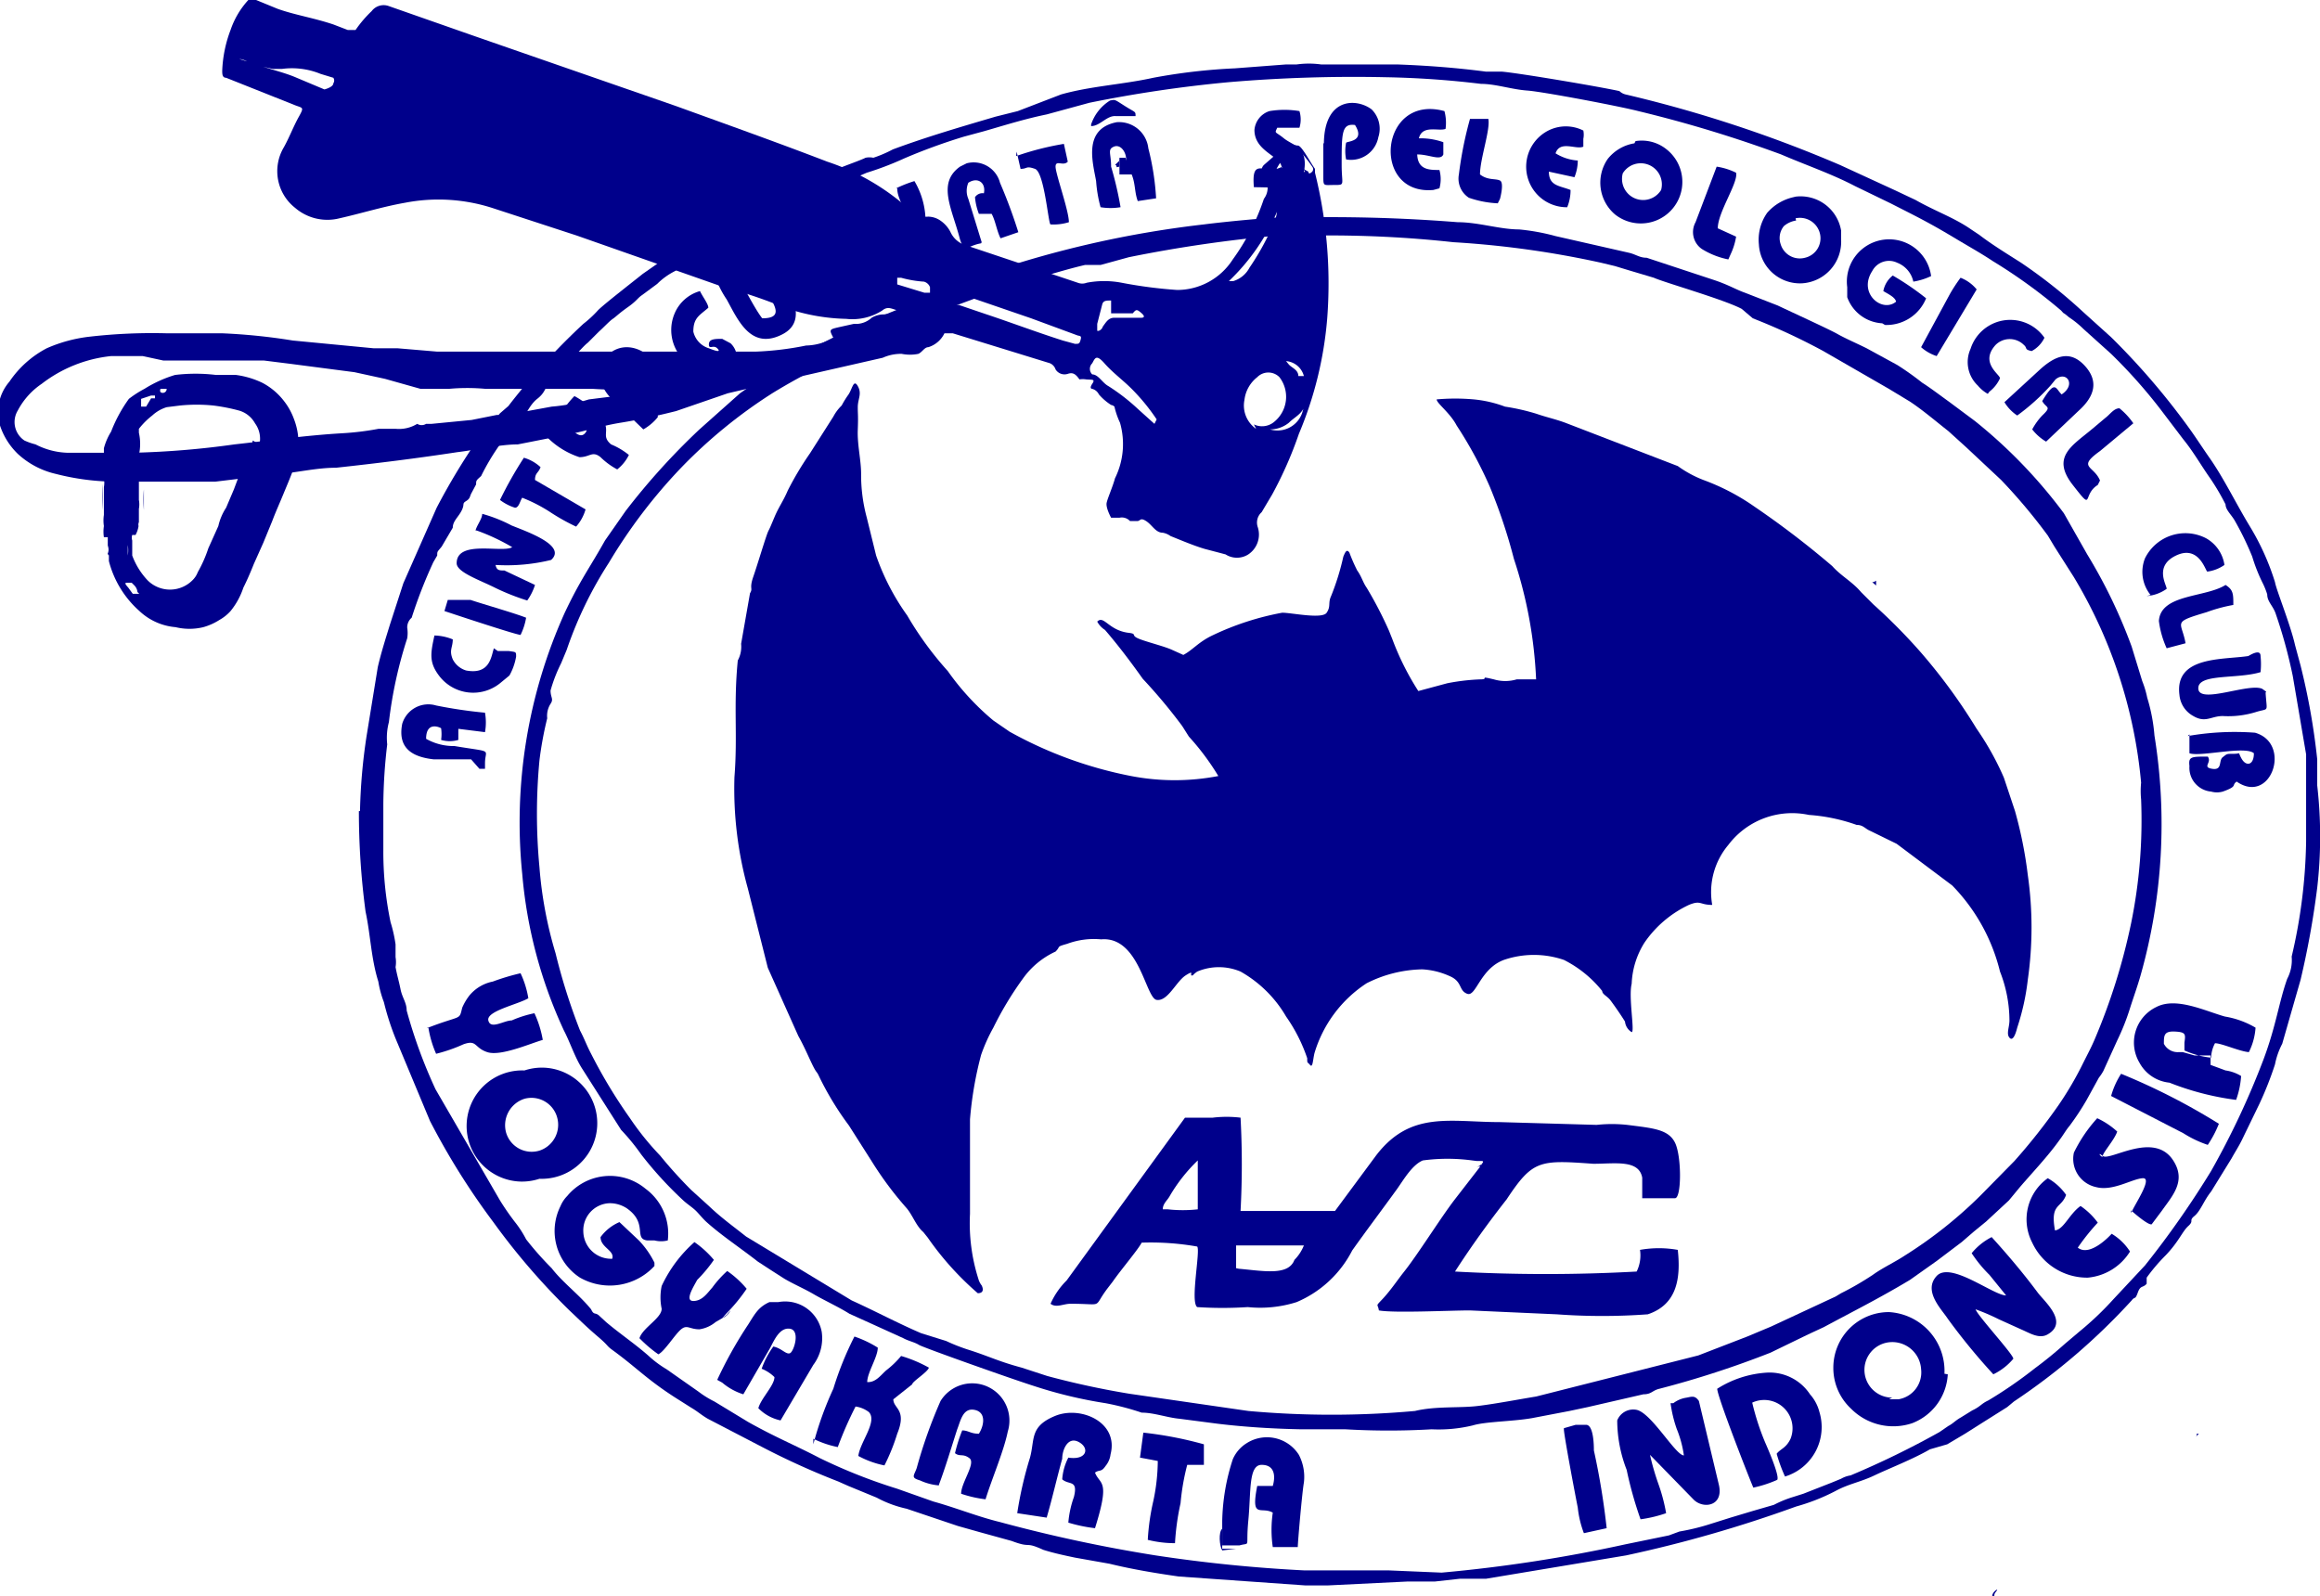 <svg id="Layer_1" data-name="Layer 1" xmlns="http://www.w3.org/2000/svg" viewBox="0 0 41.76 28.73"><defs><style>.cls-1,.cls-2{fill:#00008b;}.cls-2{fill-rule:evenodd;}</style></defs><path class="cls-1" d="M1.94,10a.28.28,0,0,0,0-.18V9.67H1.87a.67.67,0,0,1,0-.2.67.67,0,0,1,0-.2v-.5h0a.43.43,0,0,0,0-.16V8.47h0V8.41a.15.15,0,0,0,0-.13h0V8.07A1.09,1.09,0,0,1,2,7.77a2.59,2.59,0,0,1,.32-.59A1.94,1.94,0,0,1,2.6,7a2.27,2.27,0,0,1,.55-.25,3.05,3.05,0,0,1,.74,0h.36a1.59,1.59,0,0,1,.47.14,1.19,1.19,0,0,1,.4.34,1.17,1.17,0,0,1,.17.31,1.21,1.21,0,0,1,0,.88c-.06.17-.13.33-.2.5s-.13.3-.19.46l-.16.39-.17.38c-.06.15-.12.29-.19.43a1.32,1.32,0,0,1-.23.42.78.78,0,0,1-.2.16,1.08,1.08,0,0,1-.29.13,1.06,1.06,0,0,1-.5,0A1.08,1.08,0,0,1,2.51,11a1.8,1.8,0,0,1-.55-.9V10a.15.15,0,0,1,0-.13A.24.24,0,0,0,1.94,10ZM4.67,8V8h0a.47.47,0,0,0-.08-.38.48.48,0,0,0-.29-.23,3.4,3.4,0,0,0-.46-.09,3,3,0,0,0-.6,0L3,7.33a.68.68,0,0,0-.26.15,1.36,1.36,0,0,0-.24.24v.07h0a.9.9,0,0,1,0,.4v.18h0a.21.21,0,0,1,0,.11.43.43,0,0,0,0,.16h0V9a.43.43,0,0,1,0,.16v.23a.5.5,0,0,1-.06.24H2.38a.17.17,0,0,0,0,.1V10h0a1.31,1.31,0,0,0,.28.45.57.57,0,0,0,.8,0,.4.4,0,0,0,.1-.15,2.35,2.35,0,0,0,.19-.43l.18-.4a1,1,0,0,1,.14-.33l.14-.33.15-.4c0-.1.09-.2.12-.3a.4.4,0,0,0,.07-.18ZM2.3,10h0a.43.43,0,0,1,0,.16h0V10a.61.61,0,0,0,0-.19V9.69h0V10A.09.09,0,0,1,2.3,10Zm.49-2.86V7.12H2.72l-.18.06a0,0,0,0,0,0,.07h0v.07h.09l.09-.15h.07ZM1.94,8v.1h0V8h.21c-.09,0-.1,0-.12.09H2Zm.43,2.49H2.31c-.06,0-.08,0,0,.09h0l.08.11h.08c.08,0,0,0,0-.06h0a.21.21,0,0,0-.06-.1ZM3.15,7H2.89a.06.06,0,0,0,0,.06A.07.07,0,0,0,3,7h.16ZM2,9.71H2v.12a.14.14,0,0,1,0,.09V10H2v.15H2v-.09H2V9.71Zm.14-1.29H1.94s-.09.07-.08.11h.22Zm.35.91h0v.14h0a.09.09,0,0,0,0-.07V9.34h0Zm0-1.21h0V8h0ZM2,9.38H2v.09H2Zm-.16-.2a3.69,3.69,0,0,0,0-.47Zm.75,0V8.81h0a2.3,2.3,0,0,0,0,.37Z" transform="translate(0 0)"/><path class="cls-1" d="M21.52,8Z" transform="translate(0 0)"/><path class="cls-1" d="M21.31,8Z" transform="translate(0 0)"/><path class="cls-1" d="M21.2,8.07Z" transform="translate(0 0)"/><path class="cls-1" d="M20.58,8.5" transform="translate(0 0)"/><path class="cls-1" d="M21.15,8.11Z" transform="translate(0 0)"/><path class="cls-1" d="M21.05,8.14" transform="translate(0 0)"/><path class="cls-1" d="M21,8.2" transform="translate(0 0)"/><path class="cls-1" d="M21.15,8.1" transform="translate(0 0)"/><path class="cls-1" d="M21.45,8.15" transform="translate(0 0)"/><path class="cls-1" d="M21.5,8" transform="translate(0 0)"/><path class="cls-1" d="M21.58,8.62" transform="translate(0 0)"/><path class="cls-2" d="M6.46,14.6a13.64,13.64,0,0,0,.12,1.81c.09.42.1.85.23,1.26a1.86,1.86,0,0,0,.1.37,4.71,4.71,0,0,0,.25.75l.58,1.39A12.9,12.9,0,0,0,8.88,22a12.22,12.22,0,0,0,1.37,1.59c.16.15.31.3.51.47s.15.16.26.24c.44.32.61.52,1.12.85l.3.19c.12.07.18.13.3.2l1,.52a13.61,13.61,0,0,0,1.35.61l.18.08.51.21a2.06,2.06,0,0,0,.54.2l.92.31.39.11.58.16c.37.14.22,0,.57.16.19.06.38.1.57.14l.62.11c.41.1.83.17,1.25.23l2.27.16h.42l1.43-.07h.49l.45-.05h.47L29.27,28a23.24,23.24,0,0,0,3.06-.88,3.62,3.62,0,0,0,.71-.28c.24-.13.45-.16.7-.28s.69-.29,1-.47l.31-.09.32-.19.3-.19.46-.29.12-.1a11.52,11.52,0,0,0,2.12-1.82c.06-.08.06,0,.11-.14s.09-.08.16-.16h0V23a3.26,3.26,0,0,1,.34-.4c.24-.25.3-.43.41-.53s0-.09.11-.18.17-.28.3-.44l.37-.6c.06-.11.12-.2.18-.32l.32-.66a6.15,6.15,0,0,0,.28-.71,1.36,1.36,0,0,1,.13-.37l.33-1.15a15.61,15.61,0,0,0,.3-1.66,8.09,8.09,0,0,0,0-1.84v-.47a12.21,12.21,0,0,0-.3-1.69l-.1-.37c-.08-.36-.34-1-.36-1.13a4.5,4.5,0,0,0-.45-1c-.25-.41-.47-.87-.73-1.24-.14-.2-.26-.39-.4-.58A12.86,12.86,0,0,0,38,6.07l-.51-.46a9.32,9.32,0,0,0-1.11-.88c-.22-.14-.53-.33-.75-.5l-.15-.1c-.3-.21-.65-.33-1-.53l-.17-.08-.19-.09-1-.46A23.27,23.27,0,0,0,29.26,1.7a.24.24,0,0,1-.11-.06c-.36-.08-1.78-.32-2.11-.35h-.29c-.53-.07-1.06-.11-1.6-.13H23.78a1.62,1.62,0,0,0-.44,0h-.19l-.92.07h0a10.51,10.51,0,0,0-1.47.17c-.54.12-1.13.15-1.66.3L18.32,2l-.4.1c-.61.18-1.23.36-1.85.59a2.17,2.17,0,0,1-.35.15.33.33,0,0,0-.14,0c-.14.07-.61.22-.86.36s-.45.19-.67.33l-.18.07c-.22.1-.45.18-.66.3l-.71.43h-.07l-.86.6c-.11.09-.73.57-.81.66a2,2,0,0,1-.26.24A12.13,12.13,0,0,0,9.15,7.31L9,7.44l-.4.47a11.79,11.79,0,0,0-.74,1.23l-.6,1.36-.24.74c-.08.26-.16.51-.22.77l-.2,1.23a10.26,10.26,0,0,0-.12,1.36M25,28.27H23.48A26.69,26.69,0,0,1,20.8,28a26.82,26.82,0,0,1-2.8-.6c-.41-.1-.8-.26-1.2-.37l-.65-.23a9.8,9.8,0,0,1-1.39-.55c-.46-.24-.79-.37-1.29-.65l-.61-.37a1.75,1.75,0,0,1-.29-.18L12,24.65a1.94,1.94,0,0,1-.29-.21c-.24-.22-.54-.42-.8-.64l-.13-.12c-.07-.06-.09,0-.14-.11-.22-.27-.51-.48-.71-.74a5.7,5.7,0,0,1-.46-.52A1.86,1.86,0,0,0,9.27,22,4.56,4.56,0,0,1,9,21.61l-1.16-2a8.94,8.94,0,0,1-.52-1.42c0-.14-.08-.23-.11-.38s-.06-.24-.09-.4a.54.54,0,0,0,0-.18V17a2.59,2.59,0,0,0-.09-.4,6.21,6.21,0,0,1-.13-1.29v-.84a9.61,9.61,0,0,1,.07-1.07A1.09,1.09,0,0,1,7,13a7.83,7.83,0,0,1,.33-1.51.61.61,0,0,0,0-.19.23.23,0,0,1,.08-.18,8.63,8.63,0,0,1,.39-1L7.87,10c0-.08,0-.06.08-.16l.2-.34c0-.12.1-.19.16-.31s0-.12.08-.17.06-.08.1-.15l.08-.15c0-.07,0-.07.09-.15A4.08,4.08,0,0,1,9,8a.37.37,0,0,1,.15-.13l.21-.27c.11-.13.17-.31.31-.42S9.8,7,9.88,6.9a2.73,2.73,0,0,0,.23-.25c.06-.08,0,0,.11-.11s.29-.32.36-.37l.2-.2c.08-.07.19-.19.25-.23s.1-.09.27-.21.17-.16.26-.22l.27-.2a1.24,1.24,0,0,1,.32-.23l.28-.19a18.3,18.3,0,0,1,1.85-1c.13,0,.22-.11.32-.15l1-.43a5.6,5.6,0,0,0,.68-.26,10.55,10.55,0,0,1,1.07-.39l.37-.1c.38-.11.73-.22,1.12-.3l.77-.21a23.54,23.54,0,0,1,2.5-.37,26.57,26.57,0,0,1,2.82-.09,16.57,16.57,0,0,1,1.73.12c.26,0,.55.1.83.12s1.65.28,2,.37a23,23,0,0,1,2.57.78c.44.19.91.35,1.33.57l.64.31c.51.26.7.35,1.23.67.22.13.43.25.61.37a9.6,9.6,0,0,1,1.23.89c.08.09,0,0,.14.12a1.71,1.71,0,0,1,.26.21l.5.45a9.35,9.35,0,0,1,.89,1l.41.54c.18.22.32.47.49.71a4.25,4.25,0,0,1,.27.46c0,.1.11.19.17.3a5.38,5.38,0,0,1,.31.64,3.07,3.07,0,0,0,.2.5,1.34,1.34,0,0,1,.07.18c0,.13.1.2.15.34a9,9,0,0,1,.31,1.13l.24,1.41v1.57a9.62,9.62,0,0,1-.26,2.07.72.72,0,0,1-.08.4c-.15.42-.2.85-.43,1.46a14.56,14.56,0,0,1-.94,2,16.7,16.7,0,0,1-1.19,1.7l-.57.61a5.58,5.58,0,0,1-.61.58l-.26.22c-.18.16-.35.3-.54.44a7.85,7.85,0,0,1-.84.58c-.13.06-.14.11-.29.18l-.21.13c-.09.05-.14.11-.22.15l-.16.11a15.76,15.76,0,0,1-1.6.78.49.49,0,0,0-.17.06l-.17.07-.51.2-.19.06a2,2,0,0,0-.34.14l-.38.11-.4.12-.35.11a4,4,0,0,1-.57.14l-.19.07-.78.16a26.46,26.46,0,0,1-3.31.51Z" transform="translate(0 0)"/><path class="cls-2" d="M23.15,3.91c-.26,0-1.09.08-1.48.13a18.65,18.65,0,0,0-3.32.69l-.3.11a.5.5,0,0,0-.29.07l-2.28.94a12.8,12.8,0,0,0-2.16,1.23l-.73.65A12.34,12.34,0,0,0,11.26,9.2l-.37.53c-.28.5-.44.7-.72,1.29a9.18,9.18,0,0,0-.77,4.71,8.36,8.36,0,0,0,.75,2.82c.11.21.2.49.33.69l.7,1.1a3.83,3.83,0,0,1,.36.44,6.79,6.79,0,0,0,.77.84c.08.07.16.12.22.18s.12.14.2.21c.27.24.59.45.91.7l.23.15.25.16c.17.1.36.18.53.28s.45.23.64.35l.42.19.55.25c.09.05.2.07.28.12s1.69.62,2.07.74a8.08,8.08,0,0,0,1.29.31,4.77,4.77,0,0,1,.65.17c.22,0,.46.09.68.11l.69.09c.5.06,1,.09,1.5.1h.8a13.36,13.36,0,0,0,1.55,0,2.62,2.62,0,0,0,.74-.07c.23-.07.71-.07,1.06-.13l.68-.13.33-.07,1-.23c.15,0,.16-.07.29-.1a17.29,17.29,0,0,0,2-.65l.68-.33.28-.13c.52-.28,1-.52,1.55-.85l.24-.17.24-.17.45-.34.22-.19.22-.18.41-.38.19-.23c.23-.27.51-.56.73-.87.06-.08.11-.17.17-.24a4.76,4.76,0,0,0,.31-.47l.22-.4a.83.83,0,0,0,.08-.12l.25-.55a4.12,4.12,0,0,0,.23-.58c.06-.19.13-.38.19-.59a10,10,0,0,0,.25-4.32,3.14,3.14,0,0,0-.13-.68,1.71,1.71,0,0,0-.09-.3l-.19-.62a9.39,9.39,0,0,0-.8-1.66l-.42-.74a9,9,0,0,0-1.6-1.66l-.47-.35c-.14-.1-.35-.26-.48-.34a5.15,5.15,0,0,0-.45-.32l-.55-.3c-.18-.09-.37-.17-.53-.26S32.25,5.62,32,5.5l-.59-.23c-.17-.06-.29-.14-.56-.23l-1.21-.4c-.13,0-.19-.06-.32-.09L28,4.25a3.82,3.82,0,0,0-.66-.12C27,4.13,26.61,4,26.24,4a29,29,0,0,0-3.09-.08M23,4.24h.68a20.49,20.49,0,0,1,2.48.12,17,17,0,0,1,2.66.37l.25.06.23.07.47.14c.17.08,1.26.39,1.58.56l.2.17a11.28,11.28,0,0,1,1.27.59L34,7l.38.23c.24.16.46.35.69.53l.32.29.63.59a10.1,10.1,0,0,1,.84,1l.12.2.35.55a8.7,8.7,0,0,1,1.21,3.7,1.5,1.5,0,0,0,0,.3,9.25,9.25,0,0,1-.18,2.23,11.12,11.12,0,0,1-.66,2.1c-.06.14-.13.27-.2.41a6,6,0,0,1-.45.77,10.84,10.84,0,0,1-.79,1l-.61.62a7.87,7.87,0,0,1-1.36,1.08c-.18.12-.4.22-.58.35a5.3,5.3,0,0,1-.57.33l-.1.06-1.16.54-.43.18-.88.34-2.92.74c-.31.05-.72.13-1.05.17s-.76,0-1.13.09a16.7,16.7,0,0,1-3,0l-2.14-.31a15,15,0,0,1-1.48-.32l-.46-.15c-.41-.11-.58-.2-.92-.31a3.34,3.34,0,0,1-.44-.17L16.58,24c-.42-.18-.83-.4-1.25-.59l-1.9-1.15c-.24-.19-.45-.34-.67-.55l-.32-.29a8.24,8.24,0,0,1-.56-.62,5,5,0,0,1-.54-.67,9.16,9.16,0,0,1-.7-1.16c-.08-.15-.12-.27-.2-.42A10.88,10.88,0,0,1,10,17.16a7.31,7.31,0,0,1-.29-1.55,10.26,10.26,0,0,1,0-1.92,6.36,6.36,0,0,1,.14-.76.4.4,0,0,1,.06-.26c.06-.09,0-.11,0-.24a2.74,2.74,0,0,1,.19-.49l.1-.24a7.11,7.11,0,0,1,.76-1.57,9.53,9.53,0,0,1,1.31-1.72,9,9,0,0,1,1.63-1.33c.57-.35,1-.54,1.52-.82.36-.18.75-.36,1.11-.51l1-.37c.51-.18,1.52-.5,2-.61h.28l.51-.14A24.37,24.37,0,0,1,23,4.24Z" transform="translate(0 0)"/><path class="cls-2" d="M26.58,20.9h.08c.08,0,0,.05,0,.08l-.48.62c-.26.34-.67,1-.92,1.31-.11.14-.23.32-.37.47s-.09.08-.07.21c.27.05,1.28,0,1.64,0l1.56.07a11.22,11.22,0,0,0,1.64,0c.51-.17.6-.62.54-1.16a1.94,1.94,0,0,0-.68,0,.66.66,0,0,1-.06.39,29.73,29.73,0,0,1-3.27,0c.29-.45.6-.88.93-1.3.47-.71.59-.71,1.56-.64.39,0,.82-.08.88.25v.37h.59c.12,0,.12-.76,0-1s-.39-.26-.86-.32a2.53,2.53,0,0,0-.55,0L27,20.2c-.9,0-1.61-.21-2.23.6l-.74,1h-1.7a15.69,15.69,0,0,0,0-1.68,2.09,2.09,0,0,0-.5,0h-.5L19.2,23.05a1.37,1.37,0,0,0-.29.42c.1.08.23,0,.36,0,.62,0,.39.09.66-.27l.1-.13c.13-.19.46-.58.52-.7a4.81,4.81,0,0,1,1,.07c.06.08-.13,1,0,1.09a6.91,6.91,0,0,0,.91,0,2.17,2.17,0,0,0,.88-.09,2,2,0,0,0,1-.93c.27-.38.55-.75.81-1.11.12-.17.27-.43.46-.51a3.32,3.32,0,0,1,.89,0m-5.57.88c0-.1.08-.16.12-.23a2.93,2.93,0,0,1,.51-.65v.88a2.44,2.44,0,0,1-.54,0Zm1.32,1.06v-.41h1.22a.78.78,0,0,1-.17.26c-.11.29-.55.2-1,.16Z" transform="translate(0 0)"/><path class="cls-2" d="M35.49,22.56a2.37,2.37,0,0,0,.32.39l.3.37c-.23,0-1-.62-1.25-.35s.09.6.2.77a11.17,11.17,0,0,0,.82,1,1.09,1.09,0,0,0,.36-.28c0-.08-.64-.77-.68-.89a3.79,3.79,0,0,1,.42.18l.42.19c.14.06.31.17.46.08.38-.22-.06-.59-.18-.75-.26-.35-.54-.68-.83-1a1.12,1.12,0,0,0-.36.29" transform="translate(0 0)"/><path class="cls-2" d="M35,24.73a1.06,1.06,0,0,0-1-1.11h0a1,1,0,0,0-1,1,1,1,0,0,0,.32.74,1.07,1.07,0,0,0,1.1.26,1,1,0,0,0,.64-.88m-1,.42a.5.5,0,0,1,0-1,.52.52,0,0,1,.52.49.49.49,0,0,1-.41.54H34Z" transform="translate(0 0)"/><path class="cls-2" d="M11.78,22.73a1.6,1.6,0,0,0-.28-.4L11.15,22a.82.82,0,0,0-.34.27c0,.19.26.24.21.39a.5.5,0,0,1-.52-.48.49.49,0,0,1,.47-.52.56.56,0,0,1,.31.09c.39.27.12.55.37.58h.13a.49.49,0,0,0,.24,0,1,1,0,0,0-.4-.93,1,1,0,0,0-1.41.13h0a.57.57,0,0,0-.12.18A1,1,0,0,0,10.44,23a1.09,1.09,0,0,0,1.34-.21" transform="translate(0 0)"/><path class="cls-2" d="M30.07,25.26a2.37,2.37,0,0,0,.11.46,2,2,0,0,1,.13.48c-.15,0-.58-.76-.85-.82a.31.31,0,0,0-.35.19,2.47,2.47,0,0,0,.17.89,6.92,6.92,0,0,0,.25.89,2.37,2.37,0,0,0,.46-.11,3.18,3.18,0,0,0-.14-.53,4.44,4.44,0,0,1-.15-.52l.78.8c.17.18.55.13.46-.26l-.36-1.51c-.07-.1-.12-.08-.22-.06a.51.51,0,0,0-.24.1" transform="translate(0 0)"/><path class="cls-2" d="M9.44,19.27a1,1,0,1,0-.08,2,1,1,0,0,0,.35-.05,1,1,0,1,0,.08-2,1,1,0,0,0-.35.05m0,.51a.48.48,0,0,1,.59.34h0a.49.49,0,0,1-.31.59h0a.48.48,0,0,1-.61-.32.5.5,0,0,1,.33-.61h0Z" transform="translate(0 0)"/><path class="cls-2" d="M39.79,19H39.5l-.21-.06h-.07a.28.28,0,0,1-.27-.15c0-.15,0-.23.2-.22s.19.05.17.2v.14a1.55,1.55,0,0,0,.48.13.59.59,0,0,1,.07-.26c.12,0,.45.15.61.16a1.16,1.16,0,0,0,.12-.44,1.59,1.59,0,0,0-.55-.2c-.36-.1-.88-.36-1.24-.17a.71.71,0,0,0-.3,1,.08.08,0,0,0,0,0,.69.69,0,0,0,.54.36,5,5,0,0,0,1.2.31,1.57,1.57,0,0,0,.09-.43.73.73,0,0,0-.28-.1l-.27-.1" transform="translate(0 0)"/><path class="cls-2" d="M30.91,25c0,.14.58,1.62.65,1.78a2.16,2.16,0,0,0,.43-.14c.05-.07-.19-.61-.22-.68a4.52,4.52,0,0,1-.23-.71.51.51,0,0,1,.69.65c-.08.17-.18.18-.25.27a2.86,2.86,0,0,0,.15.41.93.93,0,0,0,.62-1.16h0a.76.76,0,0,0-.17-.32.87.87,0,0,0-.78-.39,1.88,1.88,0,0,0-.89.29" transform="translate(0 0)"/><path class="cls-2" d="M14.64,25.9a1.76,1.76,0,0,0,.44.15,6.73,6.73,0,0,1,.32-.73.51.51,0,0,1,.24.1c.16.17-.16.54-.19.79a1.66,1.66,0,0,0,.47.17,3.57,3.57,0,0,0,.23-.57c.18-.44-.07-.45-.07-.62l.34-.27c0-.05.28-.22.3-.3a2.41,2.41,0,0,0-.5-.21,1.66,1.66,0,0,1-.27.26c-.1.09-.19.22-.34.21,0-.17.19-.45.19-.62a2,2,0,0,0-.42-.2A5.81,5.81,0,0,0,15,25a6,6,0,0,0-.36,1" transform="translate(0 0)"/><path class="cls-2" d="M18.84,27.32c.1-.34.18-.7.28-1.06,0-.16.1-.41.3-.3s.14.33-.19.28a1,1,0,0,0-.11.39c.12.11.29,0,.21.32a1.8,1.8,0,0,0-.1.46,2.73,2.73,0,0,0,.48.1c.28-.89.09-.77,0-1,.08-.06.11,0,.19-.12a.4.4,0,0,0,.09-.21c.15-.58-.54-.88-1-.69s-.36.42-.45.75a6.9,6.9,0,0,0-.23,1Z" transform="translate(0 0)"/><path class="cls-2" d="M13,24.89a1.09,1.09,0,0,0,.38.21h0l.48-.83c.07-.13.17-.38.36-.35s.07.41,0,.44-.15-.09-.3-.12a1.53,1.53,0,0,0-.21.4.7.7,0,0,1,.23.15c0,.15-.24.38-.29.56a.79.79,0,0,0,.4.22l.59-1a.8.8,0,0,0,.15-.6.67.67,0,0,0-.78-.53h-.16c-.2.09-.26.21-.38.4a7.52,7.52,0,0,0-.56,1" transform="translate(0 0)"/><path class="cls-2" d="M16.9,26.73c.12-.32.22-.66.33-1,.06-.15.1-.39.31-.35s.18.27.08.43c-.15,0-.19-.06-.3-.06a2.8,2.8,0,0,0-.13.41c.09.07.14,0,.26.09s-.15.44-.15.64a2.16,2.16,0,0,0,.44.1c.11-.36.33-.87.4-1.22a.67.67,0,0,0-1.21-.55,8.7,8.7,0,0,0-.43,1.21c-.05.14-.11.17.06.22a1,1,0,0,0,.34.09" transform="translate(0 0)"/><path class="cls-2" d="M22,27.46v.36h.31c.21-.06.11.07.16-.45s0-1,.24-1,.25.21.2.38h-.28c-.12.61.07.36.28.48a2.15,2.15,0,0,0,0,.62h.45c0-.09.08-1,.11-1.16a.86.86,0,0,0-.09-.5.68.68,0,0,0-.94-.21h0a.64.64,0,0,0-.25.29A3.79,3.79,0,0,0,22,27.38" transform="translate(0 0)"/><path class="cls-2" d="M37.58,23a1,1,0,0,0,.76-.47,1,1,0,0,0-.33-.32s-.38.43-.61.25a3.94,3.94,0,0,1,.36-.45,1.26,1.26,0,0,0-.31-.3c-.2.14-.3.42-.46.44-.09-.49.11-.39.2-.64a1,1,0,0,0-.33-.3.91.91,0,0,0-.28,1.16,1.09,1.09,0,0,0,1,.63" transform="translate(0 0)"/><path class="cls-2" d="M38.36,21.79s.3.27.37.25l.18-.24c.19-.27.44-.53.22-.89-.34-.57-1.15,0-1.28-.1s0,.06,0,0,.21-.29.26-.44a1.41,1.41,0,0,0-.36-.24,2.61,2.61,0,0,0-.42.62.52.52,0,0,0,.4.62h0c.3.08.65-.15.84-.16s-.16.49-.21.63" transform="translate(0 0)"/><path class="cls-2" d="M13,23.73l.07-.08h0a3.16,3.16,0,0,0,.37-.45,1.78,1.78,0,0,0-.35-.32,1.93,1.93,0,0,0-.27.3c-.09.1-.18.24-.34.24s0-.25.07-.38a2.6,2.6,0,0,0,.3-.36,1.78,1.78,0,0,0-.35-.32,2.41,2.41,0,0,0-.59.79,1,1,0,0,0,0,.41c0,.17-.34.34-.4.53a2.37,2.37,0,0,0,.34.29c.11-.05.3-.36.41-.45s.15,0,.33,0a.59.59,0,0,0,.29-.13" transform="translate(0 0)"/><path class="cls-2" d="M7.71,18.49a1.9,1.9,0,0,0,.14.48,2.84,2.84,0,0,0,.49-.17c.25-.09.19.06.43.14s.76-.15,1-.22a1.92,1.92,0,0,0-.15-.48,2,2,0,0,0-.41.13c-.14,0-.38.17-.42,0s.54-.29.72-.4a1.69,1.69,0,0,0-.14-.45,4.13,4.13,0,0,0-.5.15.73.73,0,0,0-.42.25,1,1,0,0,0-.13.22c-.06.24,0,.12-.64.37" transform="translate(0 0)"/><path class="cls-2" d="M33.93,5.85a.77.77,0,0,0,.74-.48,4.89,4.89,0,0,0-.6-.41.46.46,0,0,0-.17.28c.1.06.21.11.23.19-.25.21-.69-.15-.43-.55a.34.34,0,0,1,.45-.15.47.47,0,0,1,.29.34,1.19,1.19,0,0,0,.32-.1.76.76,0,0,0-1.51.2v.18a.71.71,0,0,0,.63.47" transform="translate(0 0)"/><path class="cls-2" d="M29.42,2.58a.77.77,0,0,0-.48.28.75.75,0,0,0,.13,1A.74.74,0,0,0,30,2.69a.71.71,0,0,0-.56-.15m.46.88a.38.38,0,0,1-.69-.3.38.38,0,0,1,.69.3Z" transform="translate(0 0)"/><path class="cls-2" d="M32.28,3.55a.88.88,0,0,0-.47.28.84.84,0,0,0-.15.57.74.74,0,0,0,.78.7h0a.75.75,0,0,0,.7-.79V4.15a.74.74,0,0,0-.82-.61h0m0,.39a.37.37,0,0,1,.44.28.36.36,0,0,1-.27.43h0a.36.36,0,0,1-.44-.25.34.34,0,0,1,.06-.32.44.44,0,0,1,.22-.1Z" transform="translate(0 0)"/><path class="cls-2" d="M8.58,9.55a3.73,3.73,0,0,1,.64.3c-.17.11-1-.14-1,.29,0,.16.41.3.69.44a4.12,4.12,0,0,0,.58.23,1,1,0,0,0,.14-.28l-.55-.26c-.09,0-.14,0-.16-.1a3.36,3.36,0,0,0,1-.09c.29-.26-.44-.51-.71-.62a2.66,2.66,0,0,0-.53-.21c0,.09-.1.21-.12.3" transform="translate(0 0)"/><path class="cls-2" d="M39.41,13.22v.34c.2.07,1-.14,1.16,0,0,.22-.14.24-.22.1s0-.09-.14-.09-.12,0-.2.06,0,.24-.19.21,0-.11-.08-.22c-.3,0-.35,0-.33.17a.43.43,0,0,0,.39.46.39.39,0,0,0,.21,0c.28-.1.15-.11.25-.18.62.43,1-.69.33-.88a4.92,4.92,0,0,0-1.21.06" transform="translate(0 0)"/><path class="cls-2" d="M14.84,4.73h0V4.67c0-.06,0,0,.07.08s.54.5.77.46c.41-.08-.22-.87-.42-1.41-.15,0-.18.09-.31.15.06.18.28.5.31.67-.22-.1-.53-.53-.8-.48a.22.22,0,0,0-.17.24c0,.13.45.94.54,1.18a1.27,1.27,0,0,0,.32-.13A1.43,1.43,0,0,0,15,5.09.83.83,0,0,0,14.93,5a.4.4,0,0,1-.09-.21" transform="translate(0 0)"/><path class="cls-2" d="M21.33,26.37h.34V26a6.77,6.77,0,0,0-1.09-.21l-.06.45.32.06a3.53,3.53,0,0,1-.08.72,4.07,4.07,0,0,0-.1.7,2,2,0,0,0,.49.06,4.45,4.45,0,0,1,.1-.72,4.16,4.16,0,0,1,.12-.69" transform="translate(0 0)"/><path class="cls-2" d="M40.72,12.4c-.24-.11-1.13.28-1.15,0s.69-.17,1.12-.3a1.41,1.41,0,0,0,0-.29c0-.11-.12-.06-.22,0-.47.07-1.33,0-1.24.7a.48.48,0,0,0,.25.38c.22.13.32,0,.53,0a1.68,1.68,0,0,0,.59-.07c.22-.07.21,0,.19-.23s0-.08,0-.14" transform="translate(0 0)"/><path class="cls-2" d="M36.08,7.24a.76.76,0,0,0,.23.24,3.86,3.86,0,0,0,.6-.54L37,6.83c.19-.16.38.09.11.27C37,7,37,6.82,36.76,7.22c.07.13.18.09,0,.26a1.14,1.14,0,0,0-.18.25.88.88,0,0,0,.25.22l.59-.56c.21-.19.4-.47.12-.79s-.56-.19-.84.07Z" transform="translate(0 0)"/><path class="cls-2" d="M8.63,13.84h.1v-.1c0-.27.17-.19-.55-.31a1,1,0,0,1-.51-.13c0-.33.26-.2.27-.19a.74.74,0,0,1,0,.21.55.55,0,0,0,.31,0v-.2l.48.06a1,1,0,0,0,0-.35,8.48,8.48,0,0,1-.88-.13.49.49,0,0,0-.61.33h0c-.09.46.21.6.57.64h.67" transform="translate(0 0)"/><path class="cls-2" d="M20.26,2.84h-.11v.3h.22c.07.17.05.32.11.48l.33-.05a4.68,4.68,0,0,0-.14-.9.53.53,0,0,0-.57-.47c-.61.12-.43.72-.37,1.06a2.43,2.43,0,0,0,.08.47,1.09,1.09,0,0,0,.36,0A6.35,6.35,0,0,0,20,3c0-.24-.07-.31.05-.36s.23.1.22.25Z" transform="translate(0 0)"/><path class="cls-2" d="M17.67,4.36l-.24-.78a.37.37,0,0,1,0-.29c.17-.11.32,0,.28.19a.16.16,0,0,0-.16.07,1.09,1.09,0,0,0,.07.3h.23c.07.13.09.3.16.44l.32-.11A9.24,9.24,0,0,0,18,3.29a.49.49,0,0,0-.6-.35h0L17.28,3c-.42.3-.14.76,0,1.31.09.27.1.12.38.07" transform="translate(0 0)"/><path class="cls-2" d="M11.58,7.73a.92.92,0,0,0,.26-.22V7.45l-.59-.62c-.11-.12-.07-.19,0-.28a.22.22,0,0,1,.21.11c0,.12,0,.11-.09.21a.63.63,0,0,0,.21.22c.11-.08.13-.2.27,0a1.25,1.25,0,0,0,.23.23,1.21,1.21,0,0,0,.24-.21,4.6,4.6,0,0,0-.55-.62c-.61-.63-1.32.12-.77.68Z" transform="translate(0 0)"/><path class="cls-2" d="M13.49,4.73c.19.49.81,1,.23,1-.16-.2-.45-.81-.54-.89S13,5,12.88,5a1.79,1.79,0,0,0,.2.39c.2.36.43.92,1,.63s0-1-.25-1.51a.51.51,0,0,0-.31.19" transform="translate(0 0)"/><path class="cls-2" d="M23.82,2.58v.59c0,.19,0,.16.2.16s.13,0,.13-.36c0-.58,0-.75.24-.72.19.3-.14.29-.16.32a.76.76,0,0,0,0,.3.5.5,0,0,0,.58-.4.49.49,0,0,0-.12-.5c-.26-.2-.85-.23-.86.61" transform="translate(0 0)"/><path class="cls-2" d="M38,19.73l1.3.67a2,2,0,0,0,.44.21,2,2,0,0,0,.2-.38,11.67,11.67,0,0,0-1.76-.9,1.44,1.44,0,0,0-.18.4" transform="translate(0 0)"/><path class="cls-2" d="M28.21,3.73a.81.81,0,0,0,.06-.31c-.2-.08-.39-.07-.39-.33l.46.1a.8.8,0,0,0,.06-.3A.86.86,0,0,1,28,2.76c.08-.24.37-.06.5-.12V2.5a.38.38,0,0,0,0-.15.7.7,0,0,0-.63,0,.73.73,0,0,0,.36,1.38" transform="translate(0 0)"/><path class="cls-2" d="M28.15,25.73c0,.1.2,1.16.25,1.41a1.82,1.82,0,0,0,.11.46l.41-.09a13.18,13.18,0,0,0-.23-1.4c0-.06,0-.44-.13-.46h-.2l-.21.06" transform="translate(0 0)"/><path class="cls-2" d="M25.91,3.39a.62.62,0,0,0,0-.33c-.18,0-.39,0-.4-.28.22,0,.42.12.47,0V2.56a1.22,1.22,0,0,0-.38-.07h-.06c.06-.25.36-.12.48-.17A.81.81,0,0,0,26,2c-1.17-.32-1.33,1.52-.2,1.42" transform="translate(0 0)"/><path class="cls-2" d="M10.15,7.33c0,.09.17.16.24.22s.24.14.14.25-.21-.07-.29-.07A1.27,1.27,0,0,0,10,7.55l-.2.27a1.47,1.47,0,0,0,.63.41c.19,0,.23-.12.38,0a1.29,1.29,0,0,0,.3.22.75.75,0,0,0,.21-.26A1.29,1.29,0,0,0,11,8c-.24-.2.12-.27-.36-.66a1.61,1.61,0,0,0-.3-.21,1.71,1.71,0,0,0-.21.26" transform="translate(0 0)"/><path class="cls-2" d="M16.15,3.39c0,.28.34.56,0,.63a1.86,1.86,0,0,1-.24-.54.85.85,0,0,0-.34.14,1.32,1.32,0,0,0,.35.67c.08.07.15.06.27.09a2.44,2.44,0,0,0,.19.44h.06l.27-.09a1.82,1.82,0,0,0-.14-.39c-.07-.17.05-.16.09-.35a1.43,1.43,0,0,0-.2-.73,2.26,2.26,0,0,0-.33.13" transform="translate(0 0)"/><path class="cls-2" d="M23.08,3c-.3.17-.56-.21-.51.37.41,0,.86.07.91-.33s-.21-.42-.37-.55-.17-.08-.12-.19h.4a.51.51,0,0,0,0-.3,1.63,1.63,0,0,0-.54,0,.39.39,0,0,0-.27.34c0,.4.5.47.49.69" transform="translate(0 0)"/><path class="cls-2" d="M13.36,6.63H13.2c0-.23.11,0,.06-.24a.36.36,0,0,0-.11-.21L13,6.1c-.13,0-.24,0-.24.1s.08,0,.15.07,0,.06-.15,0a.41.41,0,0,1-.28-.3c0-.25.11-.29.27-.43,0-.07-.11-.21-.15-.3a.7.7,0,0,0-.46.41.76.76,0,0,0,.43,1l.05,0h.35c.06,0,.36.23.44,0" transform="translate(0 0)"/><path class="cls-2" d="M35.81,7.05A.64.64,0,0,0,36,6.81c0-.07-.37-.28-.08-.6a.36.36,0,0,1,.51,0h0c.07.06,0,.08.14.11a.53.53,0,0,0,.23-.24.75.75,0,0,0-1.33.2.58.58,0,0,0,.13.66.65.65,0,0,0,.18.15" transform="translate(0 0)"/><path class="cls-2" d="M38.64,10.73A.71.71,0,0,0,39,10.6c0-.07-.23-.41.17-.6s.52.25.56.29a.69.69,0,0,0,.31-.12.66.66,0,0,0-.33-.48.81.81,0,0,0-1.1.36h0a.66.66,0,0,0,.1.66" transform="translate(0 0)"/><path class="cls-2" d="M8.89,11.67c-.05.15-.07.48-.5.4a.4.4,0,0,1-.24-.2c-.07-.17,0-.21,0-.36a.93.93,0,0,0-.33-.07c-.07.32-.1.48.08.72A.77.77,0,0,0,9,12.3H9l.17-.14a1.06,1.06,0,0,0,.12-.34c0-.09,0-.08-.13-.1h-.2" transform="translate(0 0)"/><path class="cls-2" d="M9,9a.87.87,0,0,0,.27.14c.07,0,.09-.12.13-.18a2.82,2.82,0,0,1,.49.25,3.72,3.72,0,0,0,.48.27.79.79,0,0,0,.17-.31l-.91-.53c0-.13.06-.12.1-.23a.75.75,0,0,0-.3-.17A7.07,7.07,0,0,0,9,9" transform="translate(0 0)"/><path class="cls-2" d="M18.3,2.73l.07.31c.13,0,.09-.06.26,0s.24,1,.28,1A.93.93,0,0,0,19.24,4c0-.21-.24-.87-.24-1s.14,0,.22-.09l-.07-.32a5.17,5.17,0,0,0-.86.22" transform="translate(0 0)"/><path class="cls-2" d="M37.8,8.65c-.11-.27-.42-.23,0-.53l.6-.5a1.27,1.27,0,0,0-.25-.27c-.1,0-.17.11-.25.17l-.25.21c-.36.3-.73.5-.34,1s.16.18.45,0" transform="translate(0 0)"/><path class="cls-2" d="M31.15,4.58a1.19,1.19,0,0,0,.1-.32l-.33-.15c0-.29.37-.82.33-1A1.17,1.17,0,0,0,30.9,3l-.38,1a.37.37,0,0,0,.11.48,1.42,1.42,0,0,0,.48.19" transform="translate(0 0)"/><path class="cls-2" d="M27,3.58s.08-.29,0-.33-.22,0-.36-.11c0-.28.19-.81.15-1h-.33a6.81,6.81,0,0,0-.2,1,.41.41,0,0,0,.18.42,1.84,1.84,0,0,0,.52.1" transform="translate(0 0)"/><path class="cls-2" d="M39,11.67l.34-.09c-.07-.4-.26-.37.38-.56a2.85,2.85,0,0,1,.48-.13c0-.2,0-.27-.14-.36-.36.23-1.17.16-1.2.65a1.71,1.71,0,0,0,.14.49" transform="translate(0 0)"/><path class="cls-2" d="M8,11s1.26.42,1.37.43a1.12,1.12,0,0,0,.1-.31c-.2-.08-.76-.24-1-.32H8.06Z" transform="translate(0 0)"/><path class="cls-2" d="M34.58,6.25a.78.78,0,0,0,.28.16l.72-1.2A.7.7,0,0,0,35.29,5a2.9,2.9,0,0,0-.19.29Z" transform="translate(0 0)"/><path class="cls-2" d="M19.64,2.27c.16,0,.28-.19.44-.18h.36c0-.09,0-.06-.19-.18s-.17-.12-.27-.1a.81.81,0,0,0-.34.43" transform="translate(0 0)"/><path class="cls-2" d="M12.9,4.83c.11,0,.11,0,.16-.11a.4.4,0,0,1,.34-.2.39.39,0,0,0,.18-.06c0-.1,0,0-.24-.09a.57.57,0,0,0-.26,0,1.5,1.5,0,0,0-.22.5" transform="translate(0 0)"/><path class="cls-2" d="M22.25,27.88H22v-.36c-.07.06-.05.31,0,.39Z" transform="translate(0 0)"/><path class="cls-2" d="M8.63,13.84h0Z" transform="translate(0 0)"/><path class="cls-2" d="M20.15,3V2.88h.12c-.11,0-.11,0-.17.06s0,0,0,.07" transform="translate(0 0)"/><path class="cls-2" d="M14.84,4.73h.07c0-.06,0,0-.07-.08s0-.06,0,.06h0" transform="translate(0 0)"/><path class="cls-2" d="M13,23.73a.29.29,0,0,0,.15-.14h0l-.07.08" transform="translate(0 0)"/><path class="cls-2" d="M35.86,28.73c.08,0,0,0,.07-.08s-.07,0-.07.08" transform="translate(0 0)"/><path class="cls-2" d="M26.66,21h0c0-.08,0,0-.08,0h.08Z" transform="translate(0 0)"/><path class="cls-2" d="M39.58,25.81c-.09,0,0,0-.06.06l.06-.06" transform="translate(0 0)"/><path class="cls-2" d="M33.77,10.54v-.06c0-.06,0,0-.07,0Z" transform="translate(0 0)"/><path class="cls-1" d="M26.09,23.08" transform="translate(0 0)"/><path class="cls-1" d="M15,6.08c-.08-.15-.07-.15.1-.19l.27-.06a.42.42,0,0,0,.32-.11.43.43,0,0,1,.22-.06,1,1,0,0,0,.29-.07c-.12,0-.2-.1-.32,0a1,1,0,0,1-.65.15,3.57,3.57,0,0,1-1.33-.29A9.06,9.06,0,0,0,13,5.16l-2.62-.92-1.53-.5a3.17,3.17,0,0,0-1.56-.09c-.4.07-.78.19-1.18.28a.89.89,0,0,1-.8-.19.84.84,0,0,1-.2-1.09c.1-.18.17-.37.27-.55s.07-.15-.08-.21L4.07,1.4C4,1.4,4,1.33,4,1.27A2.3,2.3,0,0,1,4.15.54,1.52,1.52,0,0,1,4.47,0c0-.06.1,0,.14,0L5,.16c.31.11.64.16,1,.28l.26.1h.14A2.13,2.13,0,0,1,6.69.2.27.27,0,0,1,7,.11L8.57.66l3.6,1.25c.91.33,1.81.65,2.72,1a4.15,4.15,0,0,1,1.49.87c.14.13.14.13.33.12a.4.4,0,0,1,.23.08.55.55,0,0,1,.17.2.44.44,0,0,0,.29.24l2,.67a.22.22,0,0,0,.16,0,1.67,1.67,0,0,1,.63,0,8.28,8.28,0,0,0,1,.13,1.19,1.19,0,0,0,1-.55,4,4,0,0,0,.56-1.09.33.33,0,0,0,0-.4.15.15,0,0,1,0-.21l.4-.35c.09-.06.14,0,.21,0s.21.28.31.42v.07a8.26,8.26,0,0,1,.22,2.62,6.75,6.75,0,0,1-.51,2.08A7.07,7.07,0,0,1,22.9,8.9l-.19.32a.25.25,0,0,0-.07.27.43.43,0,0,1-.17.49.38.38,0,0,1-.41,0l-.38-.1c-.2-.06-.41-.15-.61-.23a.35.35,0,0,0-.14-.06c-.13,0-.19-.14-.3-.21s-.1,0-.16,0h-.13a.2.2,0,0,0-.19-.06H20s-.1-.18-.08-.27.11-.29.15-.44a1.39,1.39,0,0,0,.09-1,1.42,1.42,0,0,1-.1-.29A.11.11,0,0,0,20,7.29a1,1,0,0,1-.22-.19A.19.19,0,0,0,19.66,7s-.06,0,0-.09,0-.07-.11-.08a.39.39,0,0,0-.12,0h0c-.07-.1-.12-.13-.21-.1A.19.19,0,0,1,19,6.65h0a.18.18,0,0,0-.13-.12L17.15,6H17a.48.48,0,0,1-.29.25c-.07,0-.11.09-.18.12a.76.76,0,0,1-.3,0,.8.8,0,0,0-.34.07L14,6.87l-.9.21-.93.32c-.32.08-.63.15-1,.21s-.73.18-1.09.24L9.32,8C9,8,8.57,8.1,8.23,8.14c-.72.11-1.44.2-2.18.28-.36,0-.71.09-1.09.12l-1.08.13H2.22A4.43,4.43,0,0,1,1,8.53a1.5,1.5,0,0,1-.68-.36A1.26,1.26,0,0,1,0,7.66a.84.84,0,0,1,.17-.79,1.84,1.84,0,0,1,.67-.6,2.65,2.65,0,0,1,.78-.21A9.94,9.94,0,0,1,3,6H4a10.71,10.71,0,0,1,1.27.13L6,6.2l.73.07h.43l.71.06H13.6a5.52,5.52,0,0,0,.91-.11A1,1,0,0,0,15,6.08Zm6.13-.6ZM11.74,7h-.15a7.06,7.06,0,0,1-.92,0H8.74a3.64,3.64,0,0,0-.66,0H7.57l-.64-.18-.55-.12-.69-.09-.46-.06-.48-.06H2.94l-.37-.08H2a2.46,2.46,0,0,0-1.25.5,1.32,1.32,0,0,0-.43.48.4.4,0,0,0,.12.54A1.15,1.15,0,0,0,.64,8a1.33,1.33,0,0,0,.56.15H2.41A15.57,15.57,0,0,0,4.22,8c.64-.07,1.26-.16,1.93-.2a5,5,0,0,0,.66-.08h.32a.63.63,0,0,0,.38-.09h0a.15.15,0,0,0,.16,0h.1l.72-.07.45-.09H9a1.09,1.09,0,0,0,.44-.06l.49-.09a3.05,3.05,0,0,0,.67-.13L11,7.14,11.28,7A1.3,1.3,0,0,1,11.74,7Zm10.83.64a.34.34,0,0,0,.37-.05.58.58,0,0,0,.09-.8h0a.28.28,0,0,0-.4,0h0a.61.61,0,0,0-.23.41.51.51,0,0,0,.21.52ZM17.15,5.49h.11l.5.17c.45.15.9.32,1.37.47l.22.06c.07,0,.08,0,.1-.07s0-.07-.05-.08l-.84-.31-1.31-.45h-.1a.43.43,0,0,0,0,.16Zm3.67,2.06h0A3.6,3.6,0,0,0,20.37,7c-.16-.16-.34-.29-.49-.46s-.17-.09-.22,0a.14.14,0,0,0,0,.2h0c.11,0,.18.15.29.21a3.56,3.56,0,0,1,.53.41l.3.27ZM4.27,1v.05l.35.11c.24.09.49.14.72.24l.5.21S6,1.57,6,1.5a.09.09,0,0,0,0-.1H6l-.23-.07a1.36,1.36,0,0,0-.69-.09H4.91a3.17,3.17,0,0,1-.44-.12.36.36,0,0,0-.2-.06ZM23.44,3h-.05l.16.09s0,.07.07,0a.07.07,0,0,0,0-.09,2.42,2.42,0,0,0-.25-.31.1.1,0,0,0-.14,0h0A1.66,1.66,0,0,0,23,3c-.06.09,0,.12.05.15a1.09,1.09,0,0,0,.44-.06ZM20,5.41c-.09,0-.14,0-.16.07l-.09.35s0,.1,0,.12.08,0,.1-.07h0c.06-.08.1-.16.21-.16h.49s.09,0,0-.08-.1-.07-.16,0H20S20,5.43,20,5.41ZM16.15,5v.12l.49.15h.1v-.1a.16.16,0,0,0-.11-.1A2,2,0,0,1,16.22,5C16.15,5,16.15,5,16.15,5ZM23,3.78a3.76,3.76,0,0,1-.88,1.28h.08a.49.49,0,0,0,.29-.24,4.7,4.7,0,0,0,.39-.69.89.89,0,0,0,.11-.35Zm.46,3.58c-.06.11-.17.16-.26.25a.54.54,0,0,1-.34.12.47.47,0,0,0,.58-.3h0Zm-.32-.87.05.06c.05.07.18.1.18.22h.1a.36.36,0,0,0-.33-.27Z" transform="translate(0 0)"/><path class="cls-2" d="M33.61,10.77l-.11-.11c-.16-.19-.36-.29-.52-.47a16.18,16.18,0,0,0-1.4-1.07,4,4,0,0,0-.92-.48,2.05,2.05,0,0,1-.46-.25l-2-.77c-.18-.07-.37-.11-.54-.17a3.9,3.9,0,0,0-.57-.13,2.17,2.17,0,0,0-.56-.13,3.75,3.75,0,0,0-.67,0c0,.07.24.24.36.47a7.4,7.4,0,0,1,.6,1.11,9.76,9.76,0,0,1,.43,1.29,8,8,0,0,1,.4,2.17H27.3a.72.72,0,0,1-.41,0c-.3-.07-.06,0-.25,0a3.81,3.81,0,0,0-.59.07l-.52.14a4.86,4.86,0,0,1-.47-.94L25,11.35a7,7,0,0,0-.4-.77c-.07-.1-.09-.2-.17-.31a3.09,3.09,0,0,1-.14-.32c-.05-.08-.08,0-.11.07a4.48,4.48,0,0,1-.22.71c-.06.13,0,.18-.08.3s-.63,0-.8,0a5,5,0,0,0-1.26.41c-.25.12-.35.26-.52.35l-.2-.09c-.15-.07-.49-.15-.62-.21s0-.08-.18-.1c-.35-.05-.43-.32-.55-.2a.4.4,0,0,0,.14.15c.24.28.46.57.68.88a9.68,9.68,0,0,1,.71.85l.12.19a4.52,4.52,0,0,1,.53.71,4.15,4.15,0,0,1-1.57,0,7.38,7.38,0,0,1-2.19-.8l-.29-.2a4.61,4.61,0,0,1-.82-.89,6,6,0,0,1-.73-1A4.23,4.23,0,0,1,15.77,10l-.17-.69a2.93,2.93,0,0,1-.1-.78c0-.25-.07-.52-.06-.79s0-.26,0-.41.08-.24,0-.38-.1.07-.18.17a1.74,1.74,0,0,0-.11.18A.79.79,0,0,0,15,7.5l-.42.66a5.64,5.64,0,0,0-.4.67c-.08.19-.16.29-.24.48s-.07.17-.11.25-.19.59-.27.82,0,.2-.06.3l-.16.91a.52.52,0,0,1-.06.3c-.08.82,0,1.34-.06,2.1a6.73,6.73,0,0,0,.24,2l.36,1.43.55,1.23c.1.18.15.3.24.49s.09.14.13.23a5.42,5.42,0,0,0,.54.89l.42.66a6.18,6.18,0,0,0,.62.83c.11.13.17.32.3.43l.08.1a5.36,5.36,0,0,0,.9,1c.11,0,.1-.08.07-.14a.34.34,0,0,1-.06-.12,3.31,3.31,0,0,1-.15-1.17v-1.7a6.55,6.55,0,0,1,.2-1.16,3.06,3.06,0,0,1,.22-.49,6,6,0,0,1,.53-.88,1.48,1.48,0,0,1,.59-.49c.1-.1,0-.08.21-.14a1.39,1.39,0,0,1,.61-.08c.69-.06.8,1.06,1,1.09s.35-.33.52-.44.07,0,.11,0,0,0,.1-.07a1,1,0,0,1,.78,0,2.2,2.2,0,0,1,.82.81,2.94,2.94,0,0,1,.38.75c0,.1,0,.06.05.12s.05-.08.08-.21a2.28,2.28,0,0,1,.94-1.26,2.31,2.31,0,0,1,1-.25,1.36,1.36,0,0,1,.49.12c.24.1.16.26.32.32s.23-.45.66-.61a1.67,1.67,0,0,1,1.08,0,2.08,2.08,0,0,1,.69.56c0,.06.09.09.15.17s.18.25.26.38a.25.25,0,0,0,.12.19c.06,0-.06-.63,0-.87a1.5,1.5,0,0,1,.23-.74,2,2,0,0,1,.8-.68c.22-.09.19,0,.42,0a1.32,1.32,0,0,1,.29-1.08,1.44,1.44,0,0,1,1.45-.54,3.22,3.22,0,0,1,.86.18c.12,0,.15.07.25.11l.47.23,1,.75A3.36,3.36,0,0,1,36,17.49a2.42,2.42,0,0,1,.17.88c0,.12-.06.24,0,.31s.11-.06.14-.18a4.27,4.27,0,0,0,.19-.86,6.65,6.65,0,0,0,0-1.89,7.55,7.55,0,0,0-.23-1.15L36.07,14a5.06,5.06,0,0,0-.49-.88,10.21,10.21,0,0,0-1-1.37,10.1,10.1,0,0,0-.86-.87" transform="translate(0 0)"/></svg>